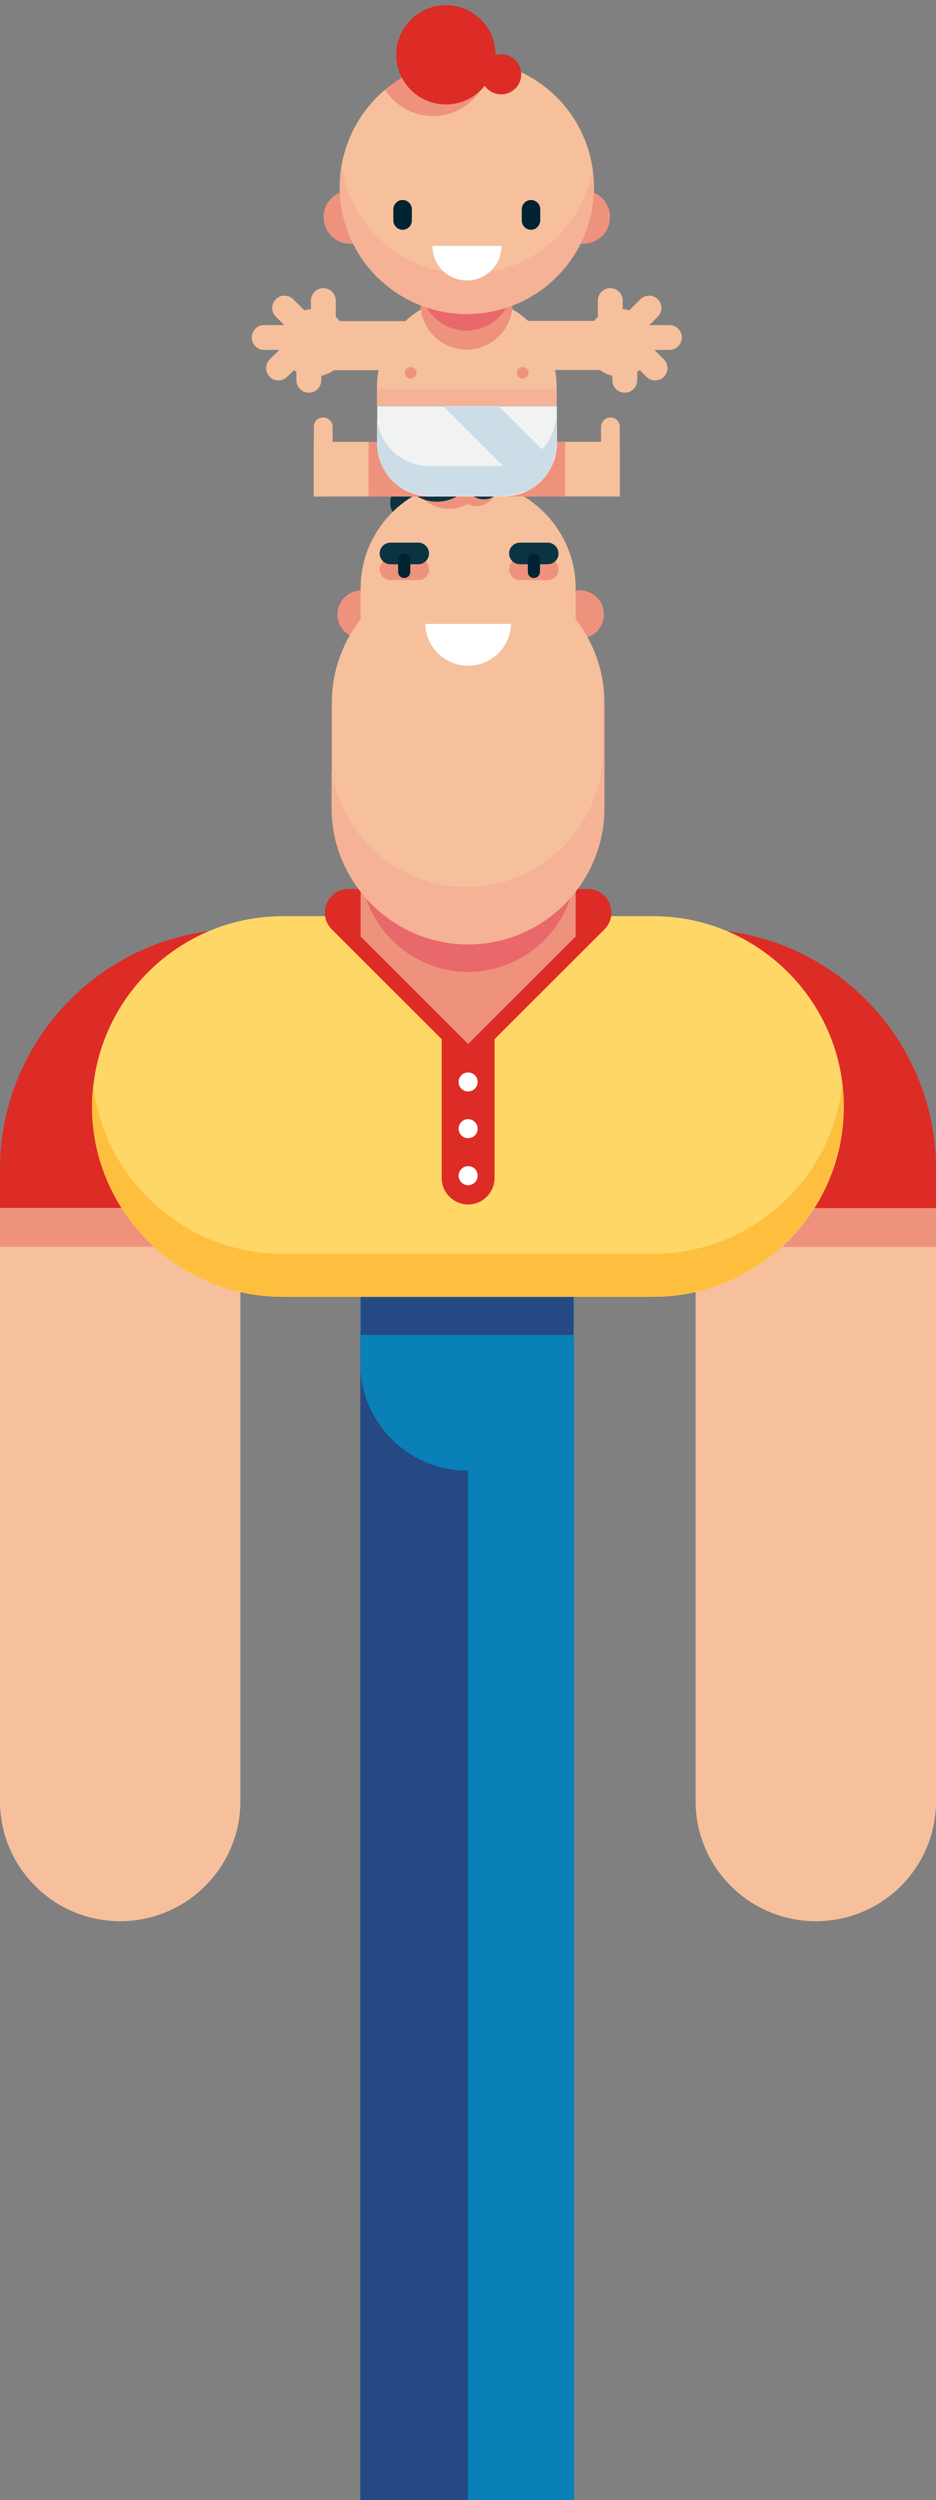 <svg xmlns="http://www.w3.org/2000/svg" width="173" height="462" viewBox="0 0 173 462">
  <rect x="0" y="0" width="173" height="462" fill="#808080" stroke="none"/>
  <g fill="none" fill-rule="evenodd">
    <polygon fill="#254983" points="86.524 245.696 66.602 245.696 66.602 462 86.524 462"/>
    <path fill="#0980B7" d="M86.329,271.746 C75.489,271.746 66.602,262.868 66.602,252.038 L66.602,233.354 C66.602,222.524 75.489,213.645 86.329,213.645 C97.169,213.645 106.056,222.524 106.056,233.354 L106.056,252.038 C106.105,262.868 97.218,271.746 86.329,271.746 Z"/>
    <polygon fill="#254983" points="106.007 232.183 66.7 232.183 66.7 246.672 106.007 246.672"/>
    <polygon fill="#0980B7" points="106.105 247.306 86.476 247.306 86.476 462 106.105 462"/>
    <path fill="#F6C09C" d="M22.217,355.019 C34.473,355.019 44.434,345.067 44.434,332.822 L44.434,223.256 L0,223.256 L0,332.822 C0,345.116 9.961,355.019 22.217,355.019 Z"/>
    <path fill="#DD2B26" d="M44.434,171.692 L44.434,223.256 L0,223.256 L0,216.084 C0,191.547 19.922,171.692 44.434,171.692 Z"/>
    <polygon fill="#EE927E" points=".016 230.391 44.45 230.391 44.45 223.22 .016 223.22"/>
    <path fill="#F6C09C" d="M150.783,355.019 C138.527,355.019 128.566,345.067 128.566,332.822 L128.566,223.256 L173,223.256 L173,332.822 C173,345.116 163.088,355.019 150.783,355.019 Z"/>
    <path fill="#DD2B26" d="M128.566,171.692 L128.566,223.256 L173,223.256 L173,216.084 C173,191.547 153.127,171.692 128.566,171.692 Z"/>
    <polygon fill="#EE927E" points="173 223.256 128.566 223.256 128.566 230.427 173 230.427"/>
    <path fill="#FED767" d="M120.753,239.647 L52.247,239.647 C32.862,239.647 17.041,223.792 17.041,204.474 C17.041,185.107 32.911,169.302 52.247,169.302 L120.753,169.302 C140.138,169.302 155.959,185.156 155.959,204.474 C156.008,223.841 140.138,239.647 120.753,239.647 Z"/>
    <path fill="#FEBF3F" d="M120.753,231.695 L52.247,231.695 C34.229,231.695 19.238,217.987 17.237,200.474 C17.09,201.791 16.992,203.108 16.992,204.474 C16.992,223.841 32.862,239.647 52.198,239.647 L120.704,239.647 C140.089,239.647 155.91,223.792 155.91,204.474 C155.91,203.108 155.812,201.791 155.666,200.474 C153.761,217.987 138.771,231.695 120.753,231.695 Z"/>
    <path fill="#DD2B26" d="M86.524,222.573 C83.839,222.573 81.642,220.378 81.642,217.694 L81.642,191.108 L91.407,191.108 L91.407,217.694 C91.407,220.378 89.21,222.573 86.524,222.573 Z"/>
    <path fill="#DD2B26" d="M86.524,196.913 L61.329,171.741 C58.594,169.009 60.548,164.277 64.405,164.277 L108.644,164.277 C112.55,164.277 114.454,168.96 111.72,171.741 L86.524,196.913 Z"/>
    <path fill="#0B3442" d="M75.44 96.225C77.274 96.225 78.761 94.739 78.761 92.907 78.761 91.075 77.274 89.59 75.44 89.59 73.607 89.59 72.12 91.075 72.12 92.907 72.12 94.739 73.607 96.225 75.44 96.225zM96.974 91.151C96.974 93.005 95.46 94.468 93.653 94.468 91.847 94.468 90.333 92.956 90.333 91.151 90.333 89.297 91.847 87.834 93.653 87.834 95.46 87.834 96.974 89.297 96.974 91.151z"/>
    <path fill="#EE927E" d="M69.949 116.685C71.685 114.952 71.685 112.141 69.949 110.407 68.214 108.674 65.401 108.674 63.665 110.407 61.93 112.141 61.93 114.952 63.665 116.685 65.401 118.419 68.214 118.419 69.949 116.685zM110.326 116.675C112.061 114.942 112.061 112.131 110.326 110.397 108.591 108.664 105.777 108.664 104.042 110.397 102.307 112.131 102.307 114.942 104.042 116.675 105.777 118.409 108.591 118.409 110.326 116.675zM86.524 192.913L106.398 173.058 106.398 158.667C106.398 147.739 97.462 138.812 86.524 138.812 75.587 138.812 66.651 147.739 66.651 158.667L66.651 173.058 86.524 192.913z"/>
    <path fill="#E9686A" d="M86.524,179.595 C75.587,179.595 66.651,170.668 66.651,159.74 L66.651,118.909 C66.651,107.981 75.587,99.054 86.524,99.054 C97.462,99.054 106.398,107.981 106.398,118.909 L106.398,159.74 C106.398,170.668 97.462,179.595 86.524,179.595 Z"/>
    <path fill="#F6C09C" d="M86.524,169.399 C75.587,169.399 66.651,160.472 66.651,149.544 L66.651,108.713 C66.651,97.786 75.587,88.858 86.524,88.858 C97.462,88.858 106.398,97.786 106.398,108.713 L106.398,149.544 C106.398,160.472 97.462,169.399 86.524,169.399 Z"/>
    <path fill="#EE927E" d="M83.009,94.029 C84.229,94.029 85.401,93.737 86.427,93.151 C86.915,93.395 87.501,93.541 88.087,93.541 C90.04,93.541 91.651,91.932 91.651,89.98 C91.651,89.834 91.651,89.639 91.603,89.492 C89.991,89.053 88.282,88.81 86.524,88.81 C83.155,88.81 80.03,89.639 77.247,91.151 C78.565,92.907 80.665,94.029 83.009,94.029 Z"/>
    <path fill="#F6C09C" d="M86.524,174.521 C72.657,174.521 61.329,163.204 61.329,149.349 L61.329,129.885 C61.329,116.03 72.657,104.713 86.524,104.713 C100.392,104.713 111.72,116.03 111.72,129.885 L111.72,149.349 C111.72,163.155 100.392,174.521 86.524,174.521 Z"/>
    <path fill="#F5B296" d="M111.427,126.177 L111.427,138.715 C111.427,152.569 100.099,163.887 86.231,163.887 C73.634,163.887 63.087,154.52 61.28,142.373 L61.28,149.301 C61.28,163.155 72.608,174.473 86.476,174.473 C100.343,174.473 111.671,163.155 111.671,149.301 L111.671,129.836 C111.72,128.617 111.622,127.348 111.427,126.177 Z"/>
    <path fill="#FFF" d="M78.614,115.299 C78.712,119.592 82.227,123.006 86.524,123.006 C90.821,123.006 94.337,119.592 94.435,115.299 L78.614,115.299 Z"/>
    <path fill="#EE927E" d="M101.222,107.201 L96.095,107.201 C94.972,107.201 94.093,106.274 94.093,105.201 C94.093,104.079 95.021,103.201 96.095,103.201 L101.222,103.201 C102.345,103.201 103.224,104.127 103.224,105.201 C103.273,106.323 102.345,107.201 101.222,107.201 Z"/>
    <path fill="#0B3442" d="M101.222,104.274 L96.095,104.274 C94.972,104.274 94.093,103.347 94.093,102.274 C94.093,101.152 95.021,100.274 96.095,100.274 L101.222,100.274 C102.345,100.274 103.224,101.2 103.224,102.274 C103.273,103.347 102.345,104.274 101.222,104.274 Z"/>
    <path fill="#002334" d="M98.683,106.81 C98.048,106.81 97.56,106.323 97.56,105.688 L97.56,103.444 C97.56,102.81 98.048,102.322 98.683,102.322 C99.318,102.322 99.806,102.81 99.806,103.444 L99.806,105.688 C99.806,106.323 99.269,106.81 98.683,106.81 Z"/>
    <path fill="#EE927E" d="M77.296,107.201 L72.169,107.201 C71.046,107.201 70.167,106.274 70.167,105.201 C70.167,104.079 71.095,103.201 72.169,103.201 L77.296,103.201 C78.419,103.201 79.298,104.127 79.298,105.201 C79.298,106.323 78.419,107.201 77.296,107.201 Z"/>
    <path fill="#0B3442" d="M77.296,104.274 L72.169,104.274 C71.046,104.274 70.167,103.347 70.167,102.274 C70.167,101.152 71.095,100.274 72.169,100.274 L77.296,100.274 C78.419,100.274 79.298,101.2 79.298,102.274 C79.298,103.347 78.419,104.274 77.296,104.274 Z"/>
    <path fill="#002334" d="M74.708,106.81 C74.073,106.81 73.585,106.323 73.585,105.688 L73.585,103.444 C73.585,102.81 74.073,102.322 74.708,102.322 C75.343,102.322 75.831,102.81 75.831,103.444 L75.831,105.688 C75.831,106.323 75.343,106.81 74.708,106.81 Z"/>
    <path fill="#0B3442" d="M89.454,92.273 C91.423,92.273 93.019,90.679 93.019,88.712 C93.019,86.745 91.423,85.151 89.454,85.151 C87.486,85.151 85.89,86.745 85.89,88.712 C85.89,90.679 87.486,92.273 89.454,92.273 Z"/>
    <path fill="#0B3442" d="M80.763,92.712 C84.808,92.712 88.087,89.436 88.087,85.395 C88.087,81.353 84.808,78.077 80.763,78.077 C76.718,78.077 73.438,81.353 73.438,85.395 C73.438,89.436 76.718,92.712 80.763,92.712 Z"/>
    <path fill="#FFF" d="M88.282 217.255C88.282 218.231 87.501 219.011 86.524 219.011 85.548 219.011 84.767 218.231 84.767 217.255 84.767 216.28 85.548 215.499 86.524 215.499 87.501 215.45 88.282 216.28 88.282 217.255zM88.282 199.937C88.282 200.913 87.501 201.693 86.524 201.693 85.548 201.693 84.767 200.913 84.767 199.937 84.767 198.962 85.548 198.181 86.524 198.181 87.501 198.181 88.282 198.962 88.282 199.937zM88.282 208.572C88.282 209.548 87.501 210.328 86.524 210.328 85.548 210.328 84.767 209.548 84.767 208.572 84.767 207.596 85.548 206.816 86.524 206.816 87.501 206.816 88.282 207.596 88.282 208.572zM78.614 115.299C78.712 119.592 82.227 123.006 86.524 123.006 90.821 123.006 94.337 119.592 94.435 115.299L78.614 115.299z"/>
    <path fill="#F6C09C" d="M115.983,69.411 C119.342,68.618 121.422,65.255 120.629,61.899 C119.836,58.543 116.47,56.464 113.11,57.257 C109.751,58.049 107.671,61.413 108.464,64.769 C109.257,68.125 112.624,70.203 115.983,69.411 Z"/>
    <polygon fill="#F6C09C" points="93.557 68.376 116.067 68.376 116.067 59.303 93.557 59.303"/>
    <path fill="#F6C09C" d="M118.263,64.662 L123.732,64.662 C125.001,64.662 126.027,63.637 126.027,62.369 C126.027,61.101 125.001,60.076 123.732,60.076 L118.263,60.076 C116.994,60.076 115.968,61.101 115.968,62.369 C115.968,63.637 116.994,64.662 118.263,64.662 Z"/>
    <path fill="#F6C09C" d="M117.726,62.369 L121.583,58.515 C122.462,57.637 122.462,56.174 121.583,55.296 C120.704,54.417 119.24,54.417 118.361,55.296 L114.503,59.149 C113.624,60.027 113.624,61.491 114.503,62.369 C115.382,63.247 116.847,63.247 117.726,62.369 Z"/>
    <path fill="#F6C09C" d="M115.626 65.784L119.484 69.638C120.363 70.516 121.828 70.516 122.706 69.638 123.585 68.76 123.585 67.296 122.706 66.418L118.849 62.564C117.97 61.686 116.505 61.686 115.626 62.564 114.747 63.442 114.747 64.906 115.626 65.784zM110.499 55.54L110.499 61.003C110.499 62.272 111.525 63.296 112.794 63.296 114.064 63.296 115.089 62.272 115.089 61.003L115.089 55.54C115.089 54.271 114.064 53.247 112.794 53.247 111.525 53.247 110.499 54.32 110.499 55.54z"/>
    <path fill="#F6C09C" d="M113.185 64.808L113.185 70.272C113.185 71.54 114.21 72.565 115.48 72.565 116.749 72.565 117.775 71.54 117.775 70.272L117.775 64.808C117.775 63.54 116.749 62.516 115.48 62.516 114.21 62.516 113.185 63.54 113.185 64.808zM62.424 67.774C64.865 65.335 64.865 61.382 62.424 58.943 59.983 56.505 56.026 56.505 53.585 58.943 51.144 61.382 51.144 65.335 53.585 67.774 56.026 70.212 59.983 70.212 62.424 67.774z"/>
    <polygon fill="#F6C09C" points="79.005 59.345 56.495 59.345 56.495 68.418 79.005 68.418"/>
    <path fill="#F6C09C" d="M54.297,64.662 L48.829,64.662 C47.559,64.662 46.534,63.637 46.534,62.369 C46.534,61.101 47.559,60.076 48.829,60.076 L54.297,60.076 C55.567,60.076 56.592,61.101 56.592,62.369 C56.592,63.637 55.567,64.662 54.297,64.662 Z"/>
    <path fill="#F6C09C" d="M54.835,62.369 L50.977,58.515 C50.098,57.637 50.098,56.174 50.977,55.296 C51.856,54.417 53.321,54.417 54.2,55.296 L58.057,59.149 C58.936,60.027 58.936,61.491 58.057,62.369 C57.178,63.247 55.713,63.247 54.835,62.369 Z"/>
    <path fill="#F6C09C" d="M56.934 65.784L53.077 69.638C52.198 70.516 50.733 70.516 49.854 69.638 48.975 68.76 48.975 67.296 49.854 66.418L53.712 62.564C54.59 61.686 56.055 61.686 56.934 62.564 57.813 63.442 57.813 64.906 56.934 65.784zM62.061 55.54L62.061 61.003C62.061 62.272 61.036 63.296 59.766 63.296 58.497 63.296 57.471 62.272 57.471 61.003L57.471 55.54C57.471 54.271 58.497 53.247 59.766 53.247 61.036 53.247 62.061 54.32 62.061 55.54z"/>
    <path fill="#F6C09C" d="M59.376,64.808 L59.376,70.272 C59.376,71.54 58.35,72.565 57.081,72.565 C55.811,72.565 54.786,71.54 54.786,70.272 L54.786,64.808 C54.786,63.54 55.811,62.516 57.081,62.516 C58.35,62.516 59.376,63.54 59.376,64.808 Z"/>
    <polygon fill="#F6C09C" points="114.552 81.638 88.526 81.638 88.526 91.737 114.552 91.737"/>
    <polygon fill="#EE927E" points="104.445 81.638 88.526 81.638 88.526 91.737 104.445 91.737"/>
    <path fill="#F6C09C" d="M112.843,77.15 C113.82,77.15 114.552,77.931 114.552,78.858 L114.552,91.737 L111.085,91.737 L111.085,78.858 C111.134,77.931 111.866,77.15 112.843,77.15 Z"/>
    <polygon fill="#F6C09C" points="57.989 91.753 84.015 91.753 84.015 81.655 57.989 81.655"/>
    <polygon fill="#EE927E" points="68.129 91.753 84.048 91.753 84.048 81.655 68.129 81.655"/>
    <path fill="#F6C09C" d="M59.718 77.15C58.741 77.15 58.009 77.931 58.009 78.858L58.009 91.737 61.475 91.737 61.475 78.858C61.475 77.931 60.694 77.15 59.718 77.15zM102.882 75.004L69.679 75.004 69.679 71.443C69.679 62.272 77.1 54.857 86.28 54.857 95.46 54.857 102.882 62.272 102.882 71.443L102.882 75.004z"/>
    <path fill="#EE927E" d="M86.231,64.613 C81.544,64.613 77.735,60.808 77.735,56.125 L77.735,49.929 C77.735,45.246 81.544,41.441 86.231,41.441 C90.919,41.441 94.728,45.246 94.728,49.929 L94.728,56.125 C94.728,60.808 90.919,64.613 86.231,64.613 Z"/>
    <path fill="#E9686A" d="M86.231,61.101 C81.544,61.101 77.735,57.296 77.735,52.613 L77.735,46.417 C77.735,41.734 81.544,37.929 86.231,37.929 C90.919,37.929 94.728,41.734 94.728,46.417 L94.728,52.613 C94.728,57.296 90.919,61.101 86.231,61.101 Z"/>
    <path fill="#EE927E" d="M107.814 45.051C110.537 45.051 112.745 42.845 112.745 40.124 112.745 37.403 110.537 35.197 107.814 35.197 105.09 35.197 102.882 37.403 102.882 40.124 102.882 42.845 105.09 45.051 107.814 45.051zM64.747 45.051C67.471 45.051 69.679 42.845 69.679 40.124 69.679 37.403 67.471 35.197 64.747 35.197 62.023 35.197 59.815 37.403 59.815 40.124 59.815 42.845 62.023 45.051 64.747 45.051z"/>
    <path fill="#F6C09C" d="M95.271,56.241 C107.255,51.282 112.946,37.555 107.982,25.582 C103.018,13.609 89.279,7.924 77.295,12.883 C65.31,17.843 59.62,31.569 64.584,43.542 C69.548,55.515 83.287,61.201 95.271,56.241 Z"/>
    <path fill="#EE927E" d="M80.03,21.44 C85.645,21.44 90.235,17.001 90.528,11.488 C89.161,11.245 87.745,11.098 86.329,11.098 C80.567,11.098 75.294,13.147 71.192,16.611 C73.048,19.489 76.27,21.44 80.03,21.44 Z"/>
    <path fill="#F5B296" d="M86.378,50.612 C74.561,50.612 64.747,41.88 63.136,30.514 C62.891,31.831 62.794,33.148 62.794,34.563 C62.794,47.539 73.292,58.027 86.28,58.027 C99.269,58.027 109.767,47.539 109.767,34.563 C109.767,33.392 109.669,32.27 109.523,31.148 C107.618,42.222 97.999,50.612 86.378,50.612 Z"/>
    <path fill="#FFF" d="M86.28,51.832 C89.796,51.832 92.677,49.003 92.677,45.441 L79.932,45.441 C79.884,48.954 82.765,51.832 86.28,51.832 Z"/>
    <path fill="#002334" d="M74.415 42.466C73.487 42.466 72.706 41.685 72.706 40.758L72.706 38.661C72.706 37.734 73.487 36.953 74.415 36.953 75.343 36.953 76.124 37.734 76.124 38.661L76.124 40.758C76.124 41.685 75.343 42.466 74.415 42.466zM98.146 42.466C97.218 42.466 96.437 41.685 96.437 40.758L96.437 38.661C96.437 37.734 97.218 36.953 98.146 36.953 99.073 36.953 99.855 37.734 99.855 38.661L99.855 40.758C99.806 41.685 99.073 42.466 98.146 42.466z"/>
    <path fill="#DD2B26" d="M91.483,11.601 C92.296,6.601 88.897,1.89 83.893,1.079 C78.888,0.267 74.173,3.663 73.361,8.662 C72.548,13.662 75.947,18.373 80.951,19.185 C85.956,19.996 90.671,16.601 91.483,11.601 Z"/>
    <path fill="#DD2B26" d="M94.049,17.155 C95.942,16.371 96.842,14.202 96.057,12.311 C95.273,10.419 93.102,9.52 91.209,10.304 C89.315,11.088 88.416,13.256 89.2,15.148 C89.985,17.04 92.155,17.938 94.049,17.155 Z"/>
    <polygon fill="#F5B296" points="102.882 71.833 69.679 71.833 69.679 75.004 102.882 75.004"/>
    <path fill="#EE927E" d="M97.706 68.906C97.706 69.491 97.218 69.979 96.632 69.979 96.046 69.979 95.558 69.491 95.558 68.906 95.558 68.321 96.046 67.833 96.632 67.833 97.218 67.882 97.706 68.321 97.706 68.906zM77.003 68.906C77.003 69.491 76.515 69.979 75.929 69.979 75.343 69.979 74.854 69.491 74.854 68.906 74.854 68.321 75.343 67.833 75.929 67.833 76.515 67.882 77.003 68.321 77.003 68.906z"/>
    <path fill="#F1F2F2" d="M93.165,91.737 L79.445,91.737 C74.073,91.737 69.728,87.395 69.728,82.029 L69.728,75.053 L102.931,75.053 L102.931,82.029 C102.882,87.395 98.537,91.737 93.165,91.737 Z"/>
    <path fill="#CCDDE7" d="M102.784,75.004 L102.784,76.419 C102.784,81.785 98.439,86.127 93.067,86.127 L79.347,86.127 C74.366,86.127 70.264,82.37 69.679,77.541 L69.679,81.931 C69.679,87.297 74.024,91.639 79.395,91.639 L93.116,91.639 C98.487,91.639 102.833,87.297 102.833,81.931 L102.833,74.955 L102.784,74.955 L102.784,75.004 Z"/>
    <path fill="#CCDDE7" d="M102.345,85.2 L92.14,75.004 L81.886,75.004 L97.56,90.663 C99.757,89.541 101.515,87.59 102.345,85.2 Z"/>
  </g>
</svg>
